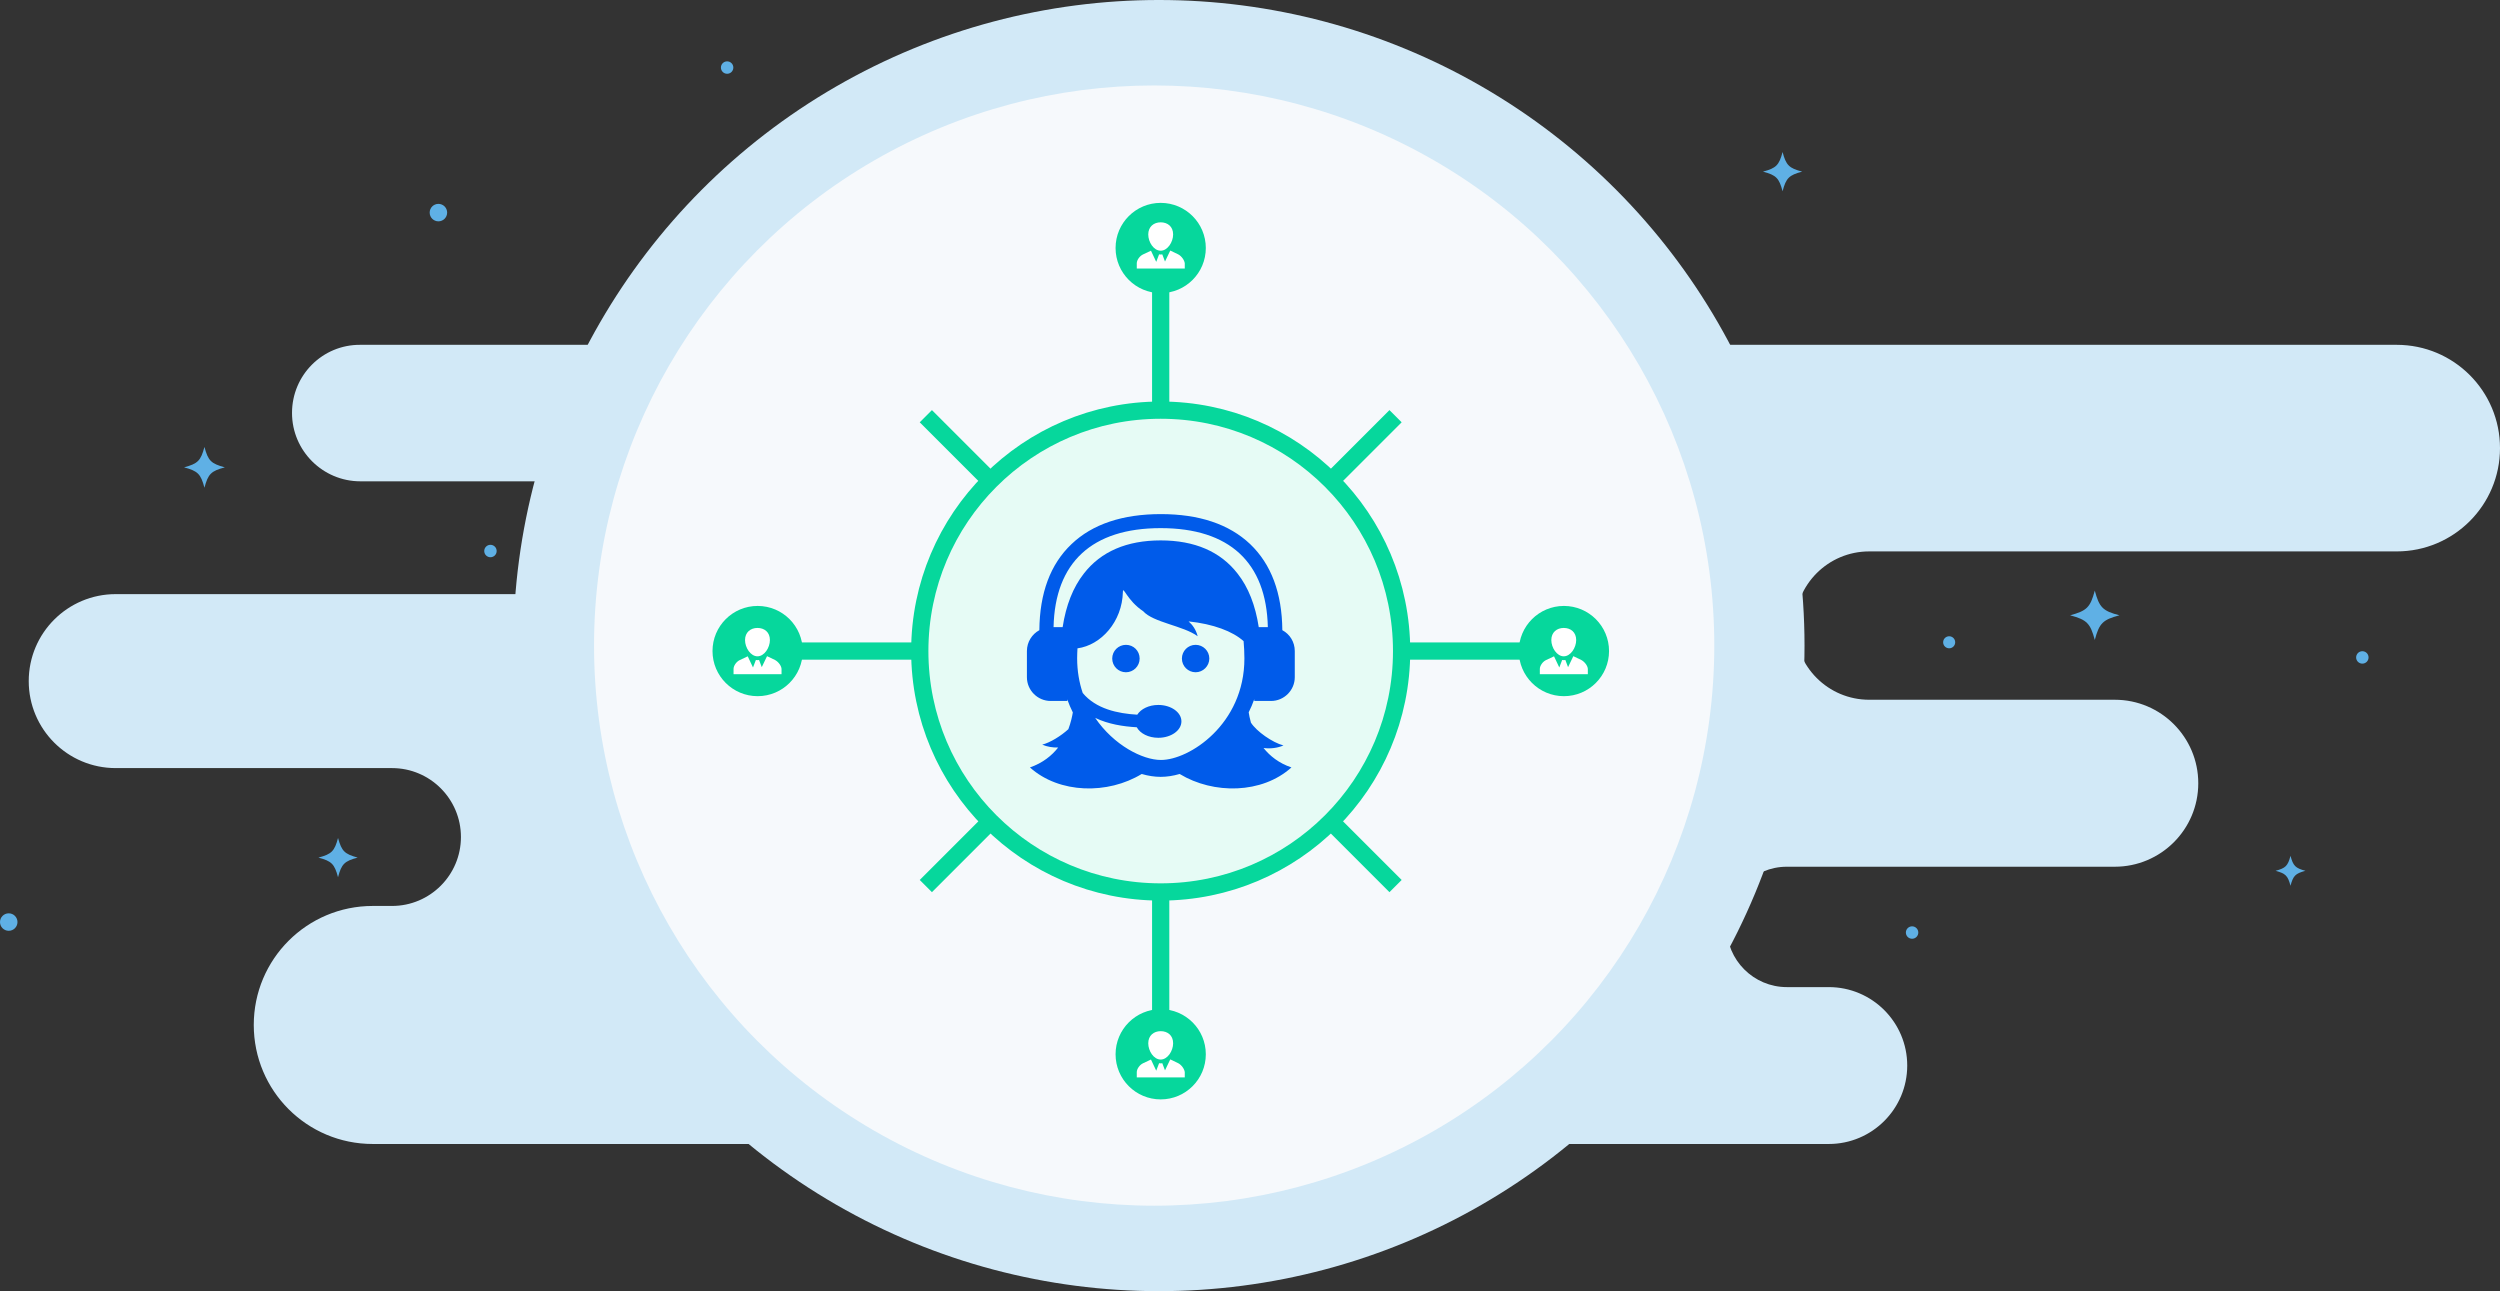 <?xml version="1.0" encoding="utf-8"?>
<!-- Generator: Adobe Illustrator 16.0.0, SVG Export Plug-In . SVG Version: 6.00 Build 0)  -->
<!DOCTYPE svg PUBLIC "-//W3C//DTD SVG 1.1//EN" "http://www.w3.org/Graphics/SVG/1.1/DTD/svg11.dtd">
<svg version="1.1" id="Layer_1" xmlns="http://www.w3.org/2000/svg" xmlns:xlink="http://www.w3.org/1999/xlink" x="0px" y="0px"
	 width="600px" height="309.879px" viewBox="0 145.061 600 309.879" enable-background="new 0 145.061 600 309.879"
	 xml:space="preserve">
<rect x="0" y="145.061" width="600" height="309.879" fill="#333333" stroke="none"/>
<g id="File_Sharing">
	<g>
		<g>
			<path fill="#D2E9F7" d="M70.084,244.175L70.084,244.175c0,9.04,7.362,16.402,16.402,16.402h79.87
				c7.502,0,13.56,6.058,13.56,13.56l0,0c-0.046,7.456-6.104,13.514-13.56,13.514H27.772c-11.51,0-20.876,9.32-20.876,20.876l0,0
				c0,11.51,9.32,20.876,20.876,20.876h66.31c9.133,0,16.542,7.409,16.542,16.542l0,0c0,9.134-7.409,16.543-16.542,16.543h-4.613
				c-15.797,0-28.565,12.768-28.565,28.564l0,0c0,15.797,12.768,28.565,28.565,28.565h349.44c10.392,0,18.826-8.435,18.826-18.826
				l0,0c0-10.392-8.435-18.825-18.826-18.825h-10.064c-7.969,0-14.446-6.478-14.446-14.445l0,0c0-7.969,6.478-14.446,14.446-14.446
				h78.704c11.044,0,20.037-8.946,20.037-20.037l0,0c0-11.044-8.946-20.037-20.037-20.037h-58.946
				c-9.833,0-17.801-7.968-17.801-17.801l0,0c0-9.832,7.968-17.8,17.801-17.8H575.21c13.7,0,24.79-11.09,24.79-24.791l0,0
				c0-13.7-11.091-24.79-24.79-24.79H86.44C77.4,227.772,70.084,235.088,70.084,244.175z"/>
		</g>
		<g id="XMLID_584_">
			<circle fill="#5FB0E5" cx="174.511" cy="161.277" r="1.491"/>
		</g>
		<g id="XMLID_21_">
			<circle fill="#5FB0E5" cx="458.9" cy="368.872" r="1.491"/>
		</g>
		<g id="XMLID_25_">
			<circle fill="#5FB0E5" cx="566.962" cy="302.843" r="1.491"/>
		</g>
		<g id="XMLID_32_">
			<circle fill="#5FB0E5" cx="117.708" cy="277.307" r="1.491"/>
		</g>
		<g id="XMLID_13_">
			<circle fill="#5FB0E5" cx="467.801" cy="299.208" r="1.445"/>
		</g>
		<g id="XMLID_16_">
			<circle fill="#5FB0E5" cx="297.437" cy="196.086" r="2.889"/>
		</g>
		<g id="XMLID_22_">
			<circle fill="#5FB0E5" cx="105.219" cy="196.086" r="2.097"/>
		</g>
		<g id="XMLID_276_">
			<circle fill="#5FB0E5" cx="2.097" cy="366.356" r="2.097"/>
		</g>
		<g id="XMLID_24_">
			<circle fill="#5FB0E5" cx="179.963" cy="206.57" r="2.516"/>
		</g>
		<g id="XMLID_17_">
			<path fill="#5FB0E5" d="M330.103,157.409c-2.609,0.699-3.169,1.258-3.821,3.821c-0.699-2.609-1.258-3.168-3.821-3.821
				c2.61-0.699,3.169-1.258,3.821-3.821C326.934,156.198,327.493,156.757,330.103,157.409z"/>
		</g>
		<g id="XMLID_23_">
			<path fill="#5FB0E5" d="M553.309,354.055c-2.423,0.652-2.936,1.164-3.588,3.588c-0.652-2.424-1.165-2.936-3.588-3.588
				c2.423-0.652,2.936-1.166,3.588-3.589C550.373,352.889,550.886,353.402,553.309,354.055z"/>
		</g>
		<g id="XMLID_18_">
			<path fill="#5FB0E5" d="M85.834,350.885c-3.168,0.84-3.868,1.538-4.707,4.707c-0.838-3.169-1.538-3.867-4.706-4.707
				c3.168-0.838,3.868-1.537,4.706-4.706C82.013,349.348,82.666,350,85.834,350.885z"/>
		</g>
		<g id="XMLID_29_">
			<path fill="#5FB0E5" d="M508.667,292.73c-4.007,1.072-4.846,1.911-5.918,5.918c-1.071-4.007-1.91-4.846-5.918-5.918
				c4.008-1.072,4.847-1.91,5.918-5.918C503.821,290.82,504.66,291.706,508.667,292.73z"/>
		</g>
		<g id="XMLID_28_">
			<path fill="#5FB0E5" d="M432.525,186.253c-3.168,0.839-3.867,1.538-4.706,4.707c-0.839-3.169-1.538-3.868-4.706-4.707
				c3.168-0.839,3.867-1.538,4.706-4.707C428.658,184.716,429.357,185.415,432.525,186.253z"/>
		</g>
		<g id="XMLID_19_">
			<path fill="#5FB0E5" d="M53.961,257.223c-3.309,0.885-4.007,1.584-4.893,4.893c-0.885-3.309-1.584-4.008-4.893-4.893
				c3.309-0.885,4.007-1.584,4.893-4.893C49.954,255.638,50.652,256.337,53.961,257.223z"/>
		</g>
	</g>
	<circle id="Background_2" fill="#D2E9F7" cx="278.146" cy="300" r="154.939"/>
</g>
<circle fill="#F6F9FC" cx="277" cy="300" r="134.43"/>
<g id="Layer_2">
</g>
<g id="Layer_2_1_">
	
		<line fill="none" stroke="#06D79C" stroke-width="4.139" stroke-miterlimit="10" x1="278.566" y1="398.088" x2="278.566" y2="204.579"/>
	
		<line fill="none" stroke="#06D79C" stroke-width="4.139" stroke-miterlimit="10" x1="181.831" y1="301.314" x2="375.34" y2="301.314"/>
	
		<line fill="none" stroke="#06D79C" stroke-width="4.139" stroke-miterlimit="10" x1="222.201" y1="357.718" x2="334.93" y2="244.95"/>
	
		<line fill="none" stroke="#06D79C" stroke-width="4.139" stroke-miterlimit="10" x1="222.201" y1="244.95" x2="334.93" y2="357.718"/>
	<circle fill="#E6FBF5" stroke="#06D79C" stroke-width="4.139" stroke-miterlimit="10" cx="278.566" cy="301.314" r="57.819"/>
	<circle fill="#06D79C" cx="181.831" cy="301.314" r="10.829"/>
	<circle fill="#06D79C" cx="375.34" cy="301.314" r="10.829"/>
	<circle fill="#06D79C" cx="278.566" cy="204.58" r="10.829"/>
	<circle fill="#06D79C" cx="278.566" cy="398.088" r="10.829"/>
	<g>
		<g>
			<path fill="#005BEA" d="M273.515,303.113c0,1.837-1.493,3.291-3.292,3.291c-1.836,0-3.291-1.492-3.291-3.291
				c0-1.837,1.493-3.291,3.291-3.291C272.061,299.822,273.515,301.276,273.515,303.113L273.515,303.113z M286.946,299.822
				c-1.836,0-3.29,1.492-3.29,3.291c0,1.837,1.492,3.291,3.29,3.291c1.799,0,3.291-1.492,3.291-3.291
				C290.237,301.276,288.745,299.822,286.946,299.822L286.946,299.822z M301.027,313.253v-0.383
				c-0.383,1.11-0.842,2.144-1.338,3.138c0.076,0.613,0.268,1.493,0.535,2.487c1.34,2.104,5.166,4.784,7.807,5.473
				c-1.416,0.612-3.139,0.841-4.783,0.612c1.529,1.913,3.672,3.635,6.695,4.668c-7.041,6.353-18.673,6.505-26.824,1.568
				c-1.568,0.46-3.1,0.69-4.554,0.69s-2.984-0.23-4.554-0.69c-8.112,4.937-19.745,4.784-26.824-1.568
				c3.061-1.071,5.242-2.831,6.773-4.783c-1.339,0.038-2.679-0.191-3.827-0.688c1.914-0.497,4.477-2.066,6.276-3.712
				c0.612-1.645,0.917-3.099,1.071-4.018c-0.498-0.995-0.957-2.066-1.339-3.138v0.383h-3.979c-3.138,0-5.702-2.564-5.702-5.702
				v-6.275c0-2.182,1.225-4.057,2.985-5.013c0.077-8.915,2.641-15.842,7.729-20.663c5.013-4.784,12.245-7.194,21.429-7.194
				c9.183,0,16.377,2.41,21.429,7.194c5.051,4.821,7.652,11.748,7.729,20.663c1.799,0.956,2.986,2.831,2.986,5.013v6.275
				c0,3.138-2.564,5.702-5.703,5.702h-4.018V313.253z M298.656,303.113c0-1.454-0.078-2.832-0.191-4.171
				c-2.564-2.335-7.271-4.134-13.203-4.745c0.957,0.842,1.761,1.952,2.181,3.559c-3.443-2.525-10.676-3.291-13.086-6.008l0,0
				c-3.827-2.525-4.822-6.16-4.86-4.669c-0.153,7.194-5.242,12.819-10.905,13.585c-0.038,0.804-0.076,1.606-0.076,2.411
				c0,3.023,0.497,5.816,1.339,8.303c3.176,3.827,8.419,4.936,13.087,5.205c0.88-1.378,2.793-2.335,5.051-2.335
				c3.062,0,5.549,1.76,5.549,3.941s-2.487,3.941-5.549,3.941c-2.333,0-4.362-1.033-5.166-2.525
				c-3.252-0.191-6.812-0.728-9.987-2.259c4.477,6.583,11.403,10.104,15.766,10.104
				C285.377,327.488,298.656,318.917,298.656,303.113L298.656,303.113z M302.1,295.574h2.182
				c-0.346-15.535-9.223-23.762-25.715-23.762s-25.37,8.228-25.714,23.762h2.181c0.804-5.242,2.487-9.528,5.09-12.856
				c4.095-5.28,10.293-7.96,18.444-7.96c8.15,0,14.351,2.68,18.444,7.96C299.611,286.008,301.295,290.332,302.1,295.574
				L302.1,295.574z"/>
		</g>
	</g>
	<g>
		<path fill="#FFFFFF" d="M278.566,205.23c1.646,0,2.985-2.067,2.985-3.903c0-1.913-1.34-2.908-2.985-2.908
			c-1.645,0-2.984,1.033-2.984,2.908C275.582,203.163,276.882,205.23,278.566,205.23z"/>
		<path fill="#FFFFFF" d="M282.775,206.11l-1.913-0.918l-1.263,2.64l-0.651-1.722c-0.153,0.038-0.229,0.038-0.382,0.038
			s-0.23-0.038-0.383-0.038l-0.688,1.799l-1.263-2.679l-1.875,0.88c-0.842,0.383-1.531,1.377-1.531,2.142v1.263h11.518v-1.263
			C284.268,207.526,283.579,206.531,282.775,206.11z"/>
	</g>
	<g>
		<path fill="#FFFFFF" d="M278.566,399.351c1.646,0,2.985-2.066,2.985-3.903c0-1.913-1.34-2.908-2.985-2.908
			c-1.645,0-2.984,1.034-2.984,2.908C275.582,397.284,276.882,399.351,278.566,399.351z"/>
		<path fill="#FFFFFF" d="M282.775,400.231l-1.913-0.92l-1.263,2.642l-0.651-1.722c-0.153,0.038-0.229,0.038-0.382,0.038
			s-0.23-0.038-0.383-0.038l-0.688,1.797l-1.263-2.678l-1.875,0.881c-0.842,0.383-1.531,1.377-1.531,2.143v1.262h11.518v-1.262
			C284.268,401.647,283.579,400.651,282.775,400.231z"/>
	</g>
	<g>
		<path fill="#FFFFFF" d="M181.793,302.577c1.645,0,2.984-2.066,2.984-3.902c0-1.914-1.339-2.908-2.984-2.908
			c-1.646,0-2.985,1.033-2.985,2.908C178.808,300.511,180.147,302.577,181.793,302.577z"/>
		<path fill="#FFFFFF" d="M186.002,303.457l-1.913-0.917l-1.263,2.64l-0.65-1.723c-0.154,0.038-0.23,0.038-0.383,0.038
			c-0.153,0-0.23-0.038-0.383-0.038l-0.689,1.799l-1.263-2.679l-1.875,0.88c-0.843,0.383-1.531,1.378-1.531,2.144v1.263h11.518
			v-1.263C187.532,304.873,186.844,303.917,186.002,303.457z"/>
	</g>
	<g>
		<path fill="#FFFFFF" d="M375.301,302.577c1.646,0,2.984-2.066,2.984-3.902c0-1.914-1.338-2.908-2.984-2.908
			c-1.645,0-2.984,1.033-2.984,2.908C372.316,300.511,373.656,302.577,375.301,302.577z"/>
		<path fill="#FFFFFF" d="M379.51,303.457l-1.912-0.917l-1.264,2.64l-0.65-1.723c-0.152,0.038-0.23,0.038-0.383,0.038
			s-0.229-0.038-0.383-0.038l-0.688,1.799l-1.264-2.679l-1.875,0.88c-0.842,0.383-1.531,1.378-1.531,2.144v1.263h11.52v-1.263
			C381.041,304.873,380.352,303.917,379.51,303.457z"/>
	</g>
</g>
</svg>
